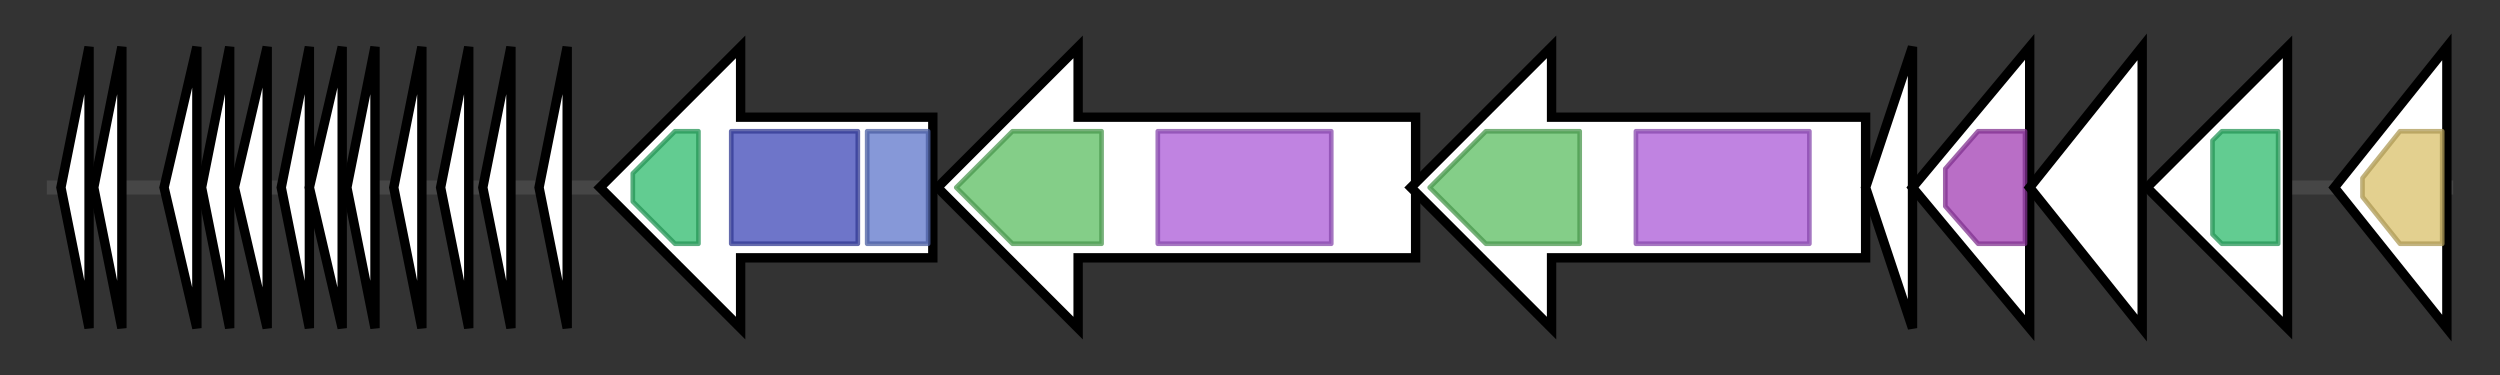 <svg version="1.1" baseProfile="full" xmlns="http://www.w3.org/2000/svg" width="533.333" height="80">
	<rect width="100%" height="100%" fill="#333333" stroke="none"/>
	<g>
		<line x1="10" y1="40.0" x2="523.333" y2="40.0" style="stroke:rgb(70,70,70); stroke-width:3 "/>
		<g>
			<title> (RUMFLAFD1_RS0111140)
hypothetical protein</title>
			<polygon class=" (RUMFLAFD1_RS0111140)
hypothetical protein" points="13,40 19,10 19,70" fill="rgb(255,255,255)" fill-opacity="1.0" stroke="rgb(0,0,0)" stroke-width="2"  />
		</g>
		<g>
			<title> (RUMFLAFD1_RS0111145)
hypothetical protein</title>
			<polygon class=" (RUMFLAFD1_RS0111145)
hypothetical protein" points="20,40 26,10 26,70" fill="rgb(255,255,255)" fill-opacity="1.0" stroke="rgb(0,0,0)" stroke-width="2"  />
		</g>
		<g>
			<title> (RUMFLAFD1_RS0111150)
hypothetical protein</title>
			<polygon class=" (RUMFLAFD1_RS0111150)
hypothetical protein" points="35,40 42,10 42,70" fill="rgb(255,255,255)" fill-opacity="1.0" stroke="rgb(0,0,0)" stroke-width="2"  />
		</g>
		<g>
			<title> (RUMFLAFD1_RS0111155)
hypothetical protein</title>
			<polygon class=" (RUMFLAFD1_RS0111155)
hypothetical protein" points="43,40 49,10 49,70" fill="rgb(255,255,255)" fill-opacity="1.0" stroke="rgb(0,0,0)" stroke-width="2"  />
		</g>
		<g>
			<title> (RUMFLAFD1_RS0111160)
hypothetical protein</title>
			<polygon class=" (RUMFLAFD1_RS0111160)
hypothetical protein" points="50,40 57,10 57,70" fill="rgb(255,255,255)" fill-opacity="1.0" stroke="rgb(0,0,0)" stroke-width="2"  />
		</g>
		<g>
			<title> (RUMFLAFD1_RS0111165)
hypothetical protein</title>
			<polygon class=" (RUMFLAFD1_RS0111165)
hypothetical protein" points="60,40 66,10 66,70" fill="rgb(255,255,255)" fill-opacity="1.0" stroke="rgb(0,0,0)" stroke-width="2"  />
		</g>
		<g>
			<title> (RUMFLAFD1_RS0111170)
hypothetical protein</title>
			<polygon class=" (RUMFLAFD1_RS0111170)
hypothetical protein" points="66,40 73,10 73,70" fill="rgb(255,255,255)" fill-opacity="1.0" stroke="rgb(0,0,0)" stroke-width="2"  />
		</g>
		<g>
			<title> (RUMFLAFD1_RS0111175)
hypothetical protein</title>
			<polygon class=" (RUMFLAFD1_RS0111175)
hypothetical protein" points="74,40 80,10 80,70" fill="rgb(255,255,255)" fill-opacity="1.0" stroke="rgb(0,0,0)" stroke-width="2"  />
		</g>
		<g>
			<title> (RUMFLAFD1_RS0111180)
hypothetical protein</title>
			<polygon class=" (RUMFLAFD1_RS0111180)
hypothetical protein" points="84,40 90,10 90,70" fill="rgb(255,255,255)" fill-opacity="1.0" stroke="rgb(0,0,0)" stroke-width="2"  />
		</g>
		<g>
			<title> (RUMFLAFD1_RS0111185)
hypothetical protein</title>
			<polygon class=" (RUMFLAFD1_RS0111185)
hypothetical protein" points="94,40 100,10 100,70" fill="rgb(255,255,255)" fill-opacity="1.0" stroke="rgb(0,0,0)" stroke-width="2"  />
		</g>
		<g>
			<title> (RUMFLAFD1_RS0111190)
hypothetical protein</title>
			<polygon class=" (RUMFLAFD1_RS0111190)
hypothetical protein" points="103,40 109,10 109,70" fill="rgb(255,255,255)" fill-opacity="1.0" stroke="rgb(0,0,0)" stroke-width="2"  />
		</g>
		<g>
			<title> (RUMFLAFD1_RS0111195)
hypothetical protein</title>
			<polygon class=" (RUMFLAFD1_RS0111195)
hypothetical protein" points="115,40 121,10 121,70" fill="rgb(255,255,255)" fill-opacity="1.0" stroke="rgb(0,0,0)" stroke-width="2"  />
		</g>
		<g>
			<title> (RUMFLAFD1_RS0111200)
peptidase C39</title>
			<polygon class=" (RUMFLAFD1_RS0111200)
peptidase C39" points="199,25 158,25 158,10 128,40 158,70 158,55 199,55" fill="rgb(255,255,255)" fill-opacity="1.0" stroke="rgb(0,0,0)" stroke-width="2"  />
			<g>
				<title>ABC_tran (PF00005)
"ABC transporter"</title>
				<polygon class="PF00005" points="135,37 144,28 149,28 149,52 144,52 135,43" stroke-linejoin="round" width="14" height="24" fill="rgb(46,186,108)" stroke="rgb(36,148,86)" stroke-width="1" opacity="0.75" />
			</g>
			<g>
				<title>ABC_membrane (PF00664)
"ABC transporter transmembrane region"</title>
				<rect class="PF00664" x="156" y="28" stroke-linejoin="round" width="27" height="24" fill="rgb(62,71,183)" stroke="rgb(49,56,146)" stroke-width="1" opacity="0.75" />
			</g>
			<g>
				<title>Peptidase_C39 (PF03412)
"Peptidase C39 family"</title>
				<rect class="PF03412" x="185" y="28" stroke-linejoin="round" width="13" height="24" fill="rgb(93,118,202)" stroke="rgb(74,94,161)" stroke-width="1" opacity="0.75" />
			</g>
		</g>
		<g>
			<title> (RUMFLAFD1_RS0111205)
Lanthionine synthetase C family protein</title>
			<polygon class=" (RUMFLAFD1_RS0111205)
Lanthionine synthetase C family protein" points="302,25 230,25 230,10 200,40 230,70 230,55 302,55" fill="rgb(255,255,255)" fill-opacity="1.0" stroke="rgb(0,0,0)" stroke-width="2"  />
			<g>
				<title>LANC_like (PF05147)
"Lanthionine synthetase C-like protein"</title>
				<polygon class="PF05147" points="204,40 216,28 235,28 235,52 216,52" stroke-linejoin="round" width="35" height="24" fill="rgb(91,189,96)" stroke="rgb(72,151,76)" stroke-width="1" opacity="0.75" />
			</g>
			<g>
				<title>DUF4135 (PF13575)
"Domain of unknown function (DUF4135)"</title>
				<rect class="PF13575" x="247" y="28" stroke-linejoin="round" width="37" height="24" fill="rgb(170,90,215)" stroke="rgb(135,72,172)" stroke-width="1" opacity="0.75" />
			</g>
		</g>
		<g>
			<title> (RUMFLAFD1_RS0111210)
lantibiotic mersacidin modifying enzyme</title>
			<polygon class=" (RUMFLAFD1_RS0111210)
lantibiotic mersacidin modifying enzyme" points="398,25 331,25 331,10 301,40 331,70 331,55 398,55" fill="rgb(255,255,255)" fill-opacity="1.0" stroke="rgb(0,0,0)" stroke-width="2"  />
			<g>
				<title>LANC_like (PF05147)
"Lanthionine synthetase C-like protein"</title>
				<polygon class="PF05147" points="305,40 317,28 337,28 337,52 317,52" stroke-linejoin="round" width="34" height="24" fill="rgb(91,189,96)" stroke="rgb(72,151,76)" stroke-width="1" opacity="0.75" />
			</g>
			<g>
				<title>DUF4135 (PF13575)
"Domain of unknown function (DUF4135)"</title>
				<rect class="PF13575" x="349" y="28" stroke-linejoin="round" width="37" height="24" fill="rgb(170,90,215)" stroke="rgb(135,72,172)" stroke-width="1" opacity="0.75" />
			</g>
		</g>
		<g>
			<title> (RUMFLAFD1_RS0111215)
hypothetical protein</title>
			<polygon class=" (RUMFLAFD1_RS0111215)
hypothetical protein" points="398,40 408,10 408,70" fill="rgb(255,255,255)" fill-opacity="1.0" stroke="rgb(0,0,0)" stroke-width="2"  />
		</g>
		<g>
			<title> (RUMFLAFD1_RS0111220)
ABC transporter permease</title>
			<polygon class=" (RUMFLAFD1_RS0111220)
ABC transporter permease" points="408,40 433,10 433,70" fill="rgb(255,255,255)" fill-opacity="1.0" stroke="rgb(0,0,0)" stroke-width="2"  />
			<g>
				<title>ABC2_membrane_4 (PF12730)
"ABC-2 family transporter protein"</title>
				<polygon class="PF12730" points="415,36 422,28 432,28 432,52 422,52 415,44" stroke-linejoin="round" width="17" height="24" fill="rgb(161,62,179)" stroke="rgb(128,49,143)" stroke-width="1" opacity="0.75" />
			</g>
		</g>
		<g>
			<title> (RUMFLAFD1_RS0111225)
hypothetical protein</title>
			<polygon class=" (RUMFLAFD1_RS0111225)
hypothetical protein" points="433,40 457,10 457,70" fill="rgb(255,255,255)" fill-opacity="1.0" stroke="rgb(0,0,0)" stroke-width="2"  />
		</g>
		<g>
			<title> (RUMFLAFD1_RS0111230)
multidrug ABC transporter</title>
			<polygon class=" (RUMFLAFD1_RS0111230)
multidrug ABC transporter" points="488,25 488,25 488,10 458,40 488,70 488,55 488,55" fill="rgb(255,255,255)" fill-opacity="1.0" stroke="rgb(0,0,0)" stroke-width="2"  />
			<g>
				<title>ABC_tran (PF00005)
"ABC transporter"</title>
				<polygon class="PF00005" points="472,30 474,28 486,28 486,52 474,52 472,50" stroke-linejoin="round" width="14" height="24" fill="rgb(46,186,108)" stroke="rgb(36,148,86)" stroke-width="1" opacity="0.75" />
			</g>
		</g>
		<g>
			<title> (RUMFLAFD1_RS22795)
metal-dependent hydrolase</title>
			<polygon class=" (RUMFLAFD1_RS22795)
metal-dependent hydrolase" points="498,40 522,10 522,70" fill="rgb(255,255,255)" fill-opacity="1.0" stroke="rgb(0,0,0)" stroke-width="2"  />
			<g>
				<title>Lactamase_B_3 (PF13483)
"Beta-lactamase superfamily domain"</title>
				<polygon class="PF13483" points="504,38 512,28 521,28 521,52 512,52 504,42" stroke-linejoin="round" width="17" height="24" fill="rgb(217,192,106)" stroke="rgb(173,153,84)" stroke-width="1" opacity="0.75" />
			</g>
		</g>
	</g>
</svg>

